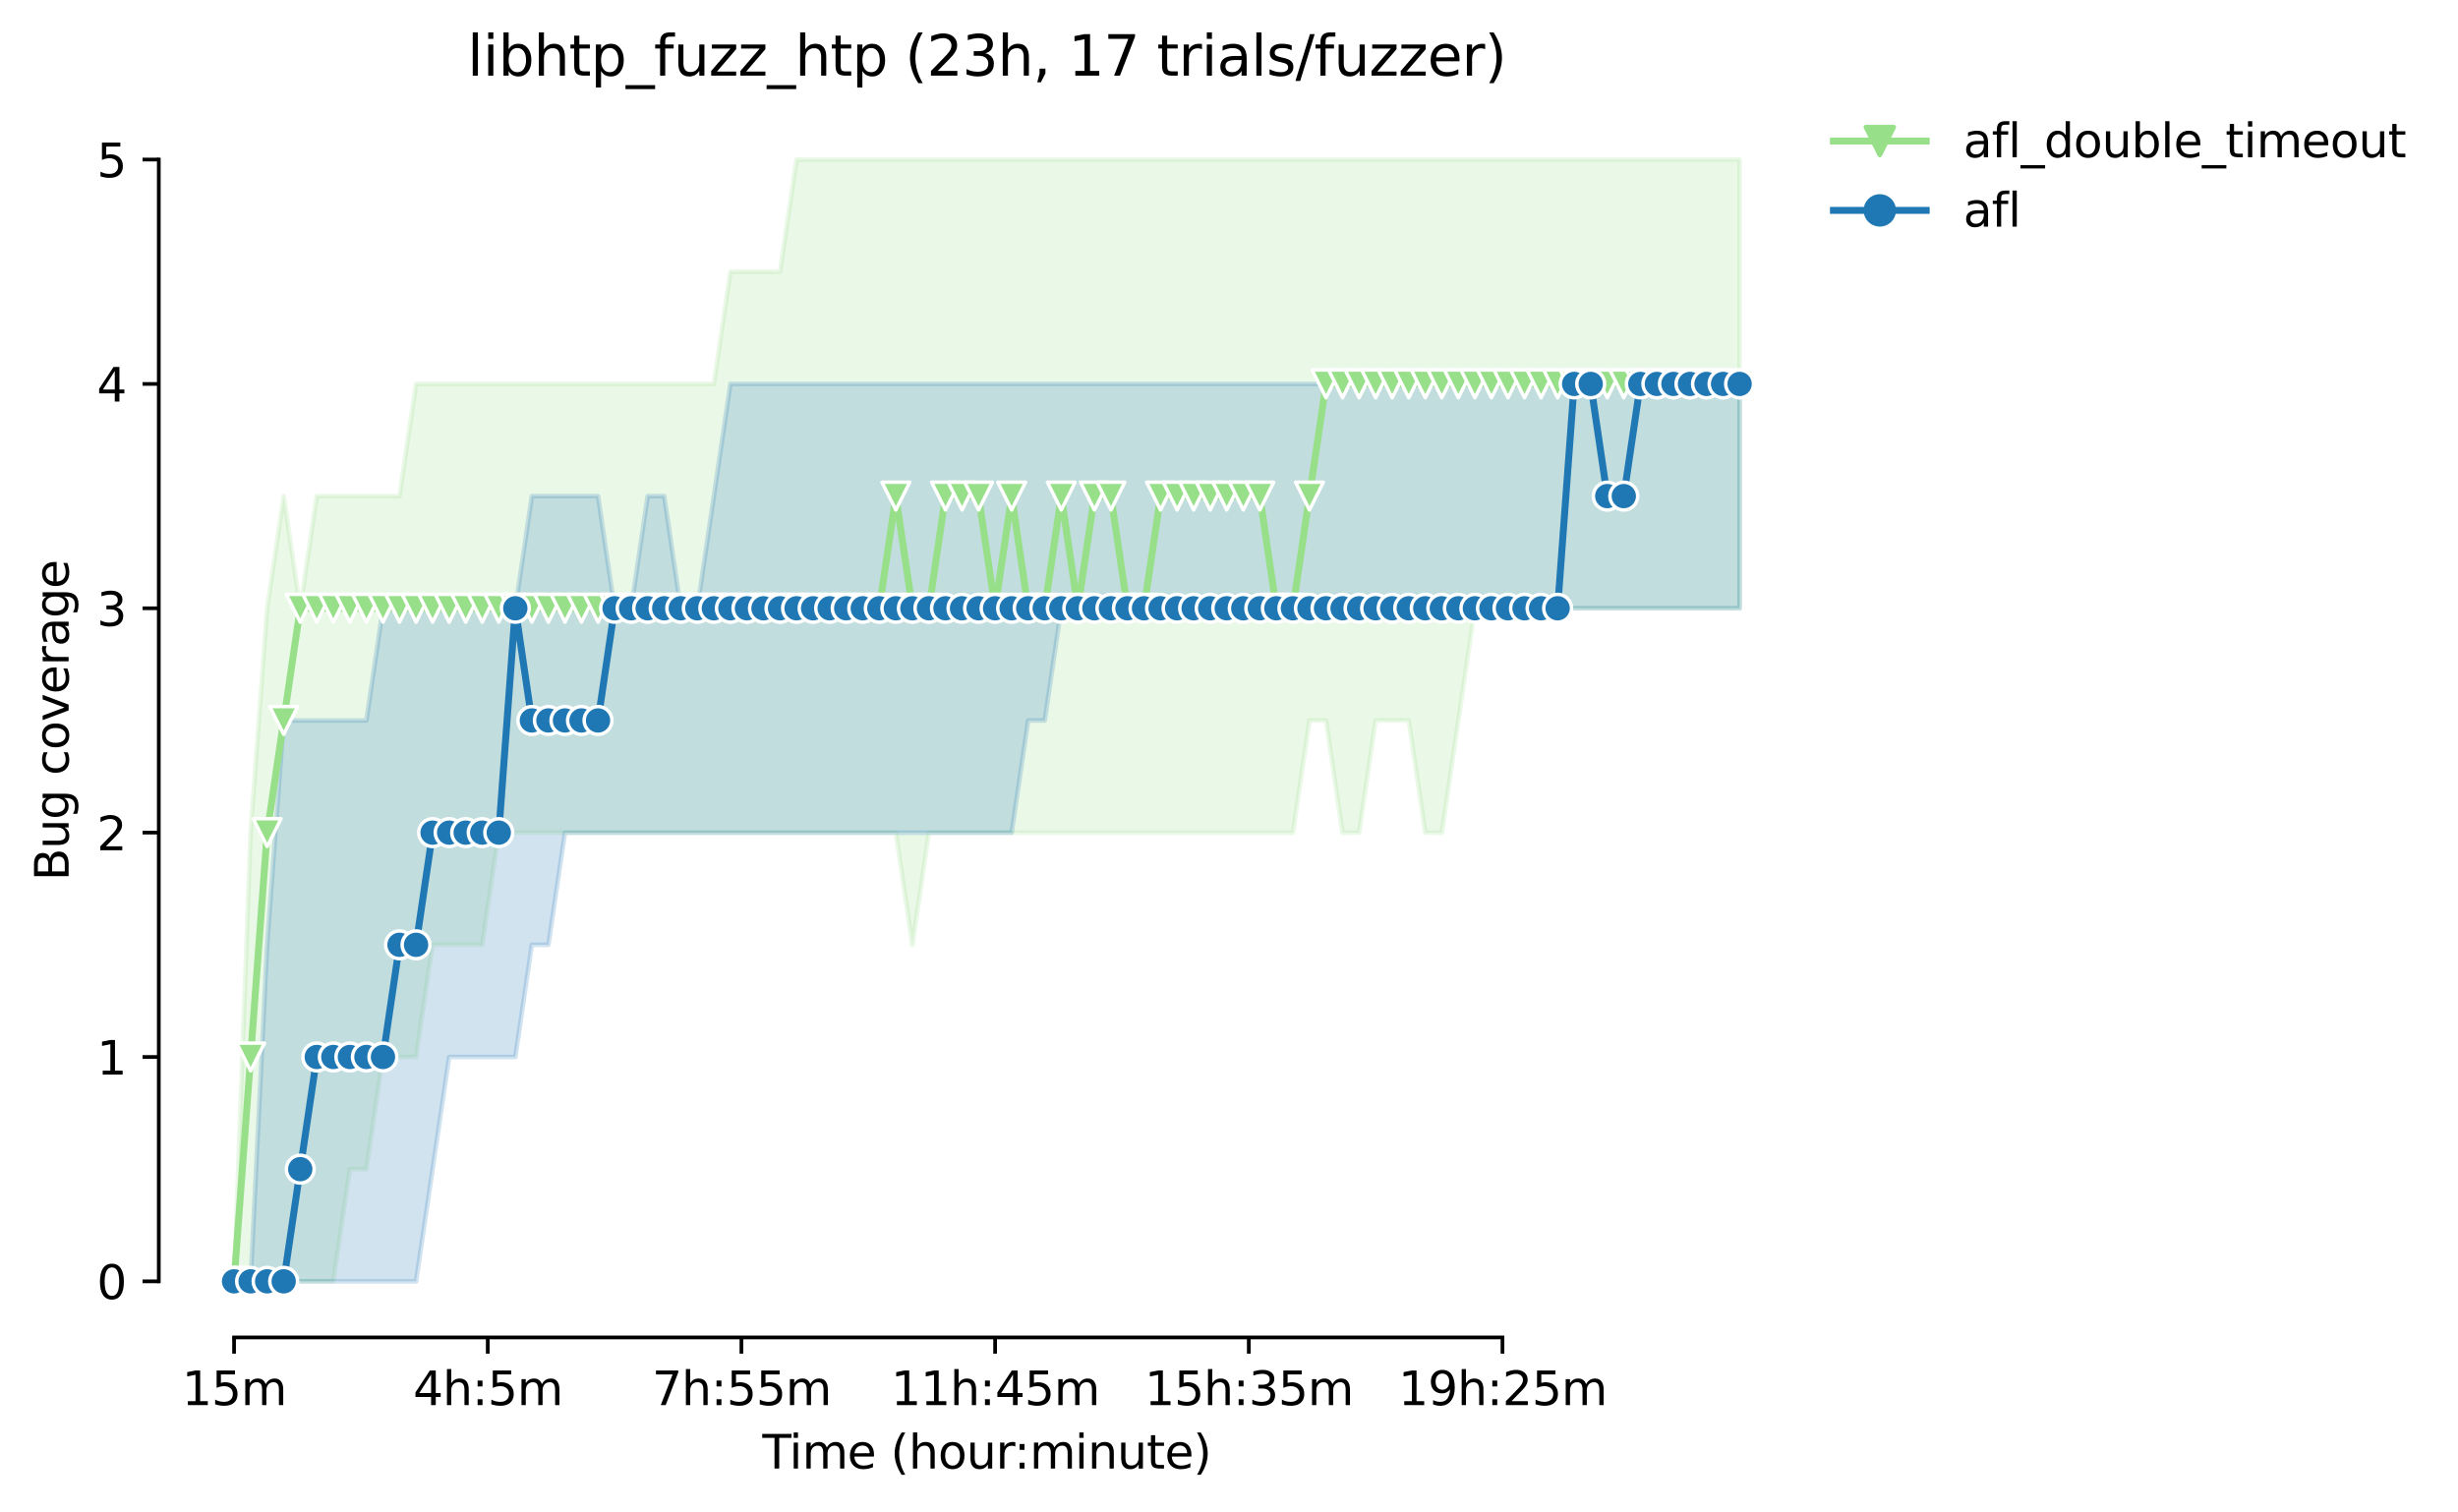 <?xml version="1.0" encoding="utf-8" standalone="no"?>
<!DOCTYPE svg PUBLIC "-//W3C//DTD SVG 1.1//EN"
  "http://www.w3.org/Graphics/SVG/1.1/DTD/svg11.dtd">
<svg height="325.986pt" version="1.1" viewBox="0 0 530.04 325.986" width="530.04pt" xmlns="http://www.w3.org/2000/svg" xmlns:xlink="http://www.w3.org/1999/xlink">
 <defs>
  <style type="text/css">*{stroke-linecap:butt;stroke-linejoin:round;}</style>
 </defs>
 <g id="figure_1">
  <g id="patch_1">
   <path d="M 0 325.986 
L 530.04 325.986 
L 530.04 0 
L 0 0 
z
" style="fill:#ffffff;"/>
  </g>
  <g id="axes_1">
   <g id="patch_2">
    <path d="M 34.241 288.43 
L 391.361 288.43 
L 391.361 22.318 
L 34.241 22.318 
z
" style="fill:#ffffff;"/>
   </g>
   <g id="PolyCollection_1">
    <defs>
     <path d="M 50.473 -49.652 
L 50.473 -49.652 
L 54.041 -49.652 
L 57.609 -49.652 
L 61.176 -49.652 
L 64.744 -49.652 
L 68.312 -49.652 
L 71.879 -49.652 
L 75.447 -73.844 
L 79.014 -73.844 
L 82.582 -98.036 
L 86.15 -98.036 
L 89.717 -98.036 
L 93.285 -122.228 
L 96.853 -122.228 
L 100.42 -122.228 
L 103.988 -122.228 
L 107.555 -146.42 
L 111.123 -146.42 
L 114.691 -146.42 
L 118.258 -146.42 
L 121.826 -146.42 
L 125.394 -146.42 
L 128.961 -146.42 
L 132.529 -146.42 
L 136.097 -146.42 
L 139.664 -146.42 
L 143.232 -146.42 
L 146.799 -146.42 
L 150.367 -146.42 
L 153.935 -146.42 
L 157.502 -146.42 
L 161.07 -146.42 
L 164.638 -146.42 
L 168.205 -146.42 
L 171.773 -146.42 
L 175.34 -146.42 
L 178.908 -146.42 
L 182.476 -146.42 
L 186.043 -146.42 
L 189.611 -146.42 
L 193.179 -146.42 
L 196.746 -122.228 
L 200.314 -146.42 
L 203.882 -146.42 
L 207.449 -146.42 
L 211.017 -146.42 
L 214.584 -146.42 
L 218.152 -146.42 
L 221.72 -146.42 
L 225.287 -146.42 
L 228.855 -146.42 
L 232.423 -146.42 
L 235.99 -146.42 
L 239.558 -146.42 
L 243.125 -146.42 
L 246.693 -146.42 
L 250.261 -146.42 
L 253.828 -146.42 
L 257.396 -146.42 
L 260.964 -146.42 
L 264.531 -146.42 
L 268.099 -146.42 
L 271.667 -146.42 
L 275.234 -146.42 
L 278.802 -146.42 
L 282.369 -170.612 
L 285.937 -170.612 
L 289.505 -146.42 
L 293.072 -146.42 
L 296.64 -170.612 
L 300.208 -170.612 
L 303.775 -170.612 
L 307.343 -146.42 
L 310.911 -146.42 
L 314.478 -170.612 
L 318.046 -194.804 
L 321.613 -194.804 
L 325.181 -194.804 
L 328.749 -194.804 
L 332.316 -194.804 
L 335.884 -194.804 
L 339.452 -194.804 
L 343.019 -194.804 
L 346.587 -194.804 
L 350.154 -194.804 
L 353.722 -194.804 
L 357.29 -194.804 
L 360.857 -194.804 
L 364.425 -194.804 
L 367.993 -194.804 
L 371.56 -194.804 
L 375.128 -194.804 
L 375.128 -291.572 
L 375.128 -291.572 
L 371.56 -291.572 
L 367.993 -291.572 
L 364.425 -291.572 
L 360.857 -291.572 
L 357.29 -291.572 
L 353.722 -291.572 
L 350.154 -291.572 
L 346.587 -291.572 
L 343.019 -291.572 
L 339.452 -291.572 
L 335.884 -291.572 
L 332.316 -291.572 
L 328.749 -291.572 
L 325.181 -291.572 
L 321.613 -291.572 
L 318.046 -291.572 
L 314.478 -291.572 
L 310.911 -291.572 
L 307.343 -291.572 
L 303.775 -291.572 
L 300.208 -291.572 
L 296.64 -291.572 
L 293.072 -291.572 
L 289.505 -291.572 
L 285.937 -291.572 
L 282.369 -291.572 
L 278.802 -291.572 
L 275.234 -291.572 
L 271.667 -291.572 
L 268.099 -291.572 
L 264.531 -291.572 
L 260.964 -291.572 
L 257.396 -291.572 
L 253.828 -291.572 
L 250.261 -291.572 
L 246.693 -291.572 
L 243.125 -291.572 
L 239.558 -291.572 
L 235.99 -291.572 
L 232.423 -291.572 
L 228.855 -291.572 
L 225.287 -291.572 
L 221.72 -291.572 
L 218.152 -291.572 
L 214.584 -291.572 
L 211.017 -291.572 
L 207.449 -291.572 
L 203.882 -291.572 
L 200.314 -291.572 
L 196.746 -291.572 
L 193.179 -291.572 
L 189.611 -291.572 
L 186.043 -291.572 
L 182.476 -291.572 
L 178.908 -291.572 
L 175.34 -291.572 
L 171.773 -291.572 
L 168.205 -267.38 
L 164.638 -267.38 
L 161.07 -267.38 
L 157.502 -267.38 
L 153.935 -243.188 
L 150.367 -243.188 
L 146.799 -243.188 
L 143.232 -243.188 
L 139.664 -243.188 
L 136.097 -243.188 
L 132.529 -243.188 
L 128.961 -243.188 
L 125.394 -243.188 
L 121.826 -243.188 
L 118.258 -243.188 
L 114.691 -243.188 
L 111.123 -243.188 
L 107.555 -243.188 
L 103.988 -243.188 
L 100.42 -243.188 
L 96.853 -243.188 
L 93.285 -243.188 
L 89.717 -243.188 
L 86.15 -218.996 
L 82.582 -218.996 
L 79.014 -218.996 
L 75.447 -218.996 
L 71.879 -218.996 
L 68.312 -218.996 
L 64.744 -194.804 
L 61.176 -218.996 
L 57.609 -194.804 
L 54.041 -146.42 
L 50.473 -49.652 
z
" id="m2315c59802" style="stroke:#98df8a;stroke-opacity:0.2;"/>
    </defs>
    <g clip-path="url(#pea2f04191d)">
     <use style="fill:#98df8a;fill-opacity:0.2;stroke:#98df8a;stroke-opacity:0.2;" x="0" xlink:href="#m2315c59802" y="325.986"/>
    </g>
   </g>
   <g id="PolyCollection_2">
    <defs>
     <path d="M 50.473 -49.652 
L 50.473 -49.652 
L 54.041 -49.652 
L 57.609 -49.652 
L 61.176 -49.652 
L 64.744 -49.652 
L 68.312 -49.652 
L 71.879 -49.652 
L 75.447 -49.652 
L 79.014 -49.652 
L 82.582 -49.652 
L 86.15 -49.652 
L 89.717 -49.652 
L 93.285 -73.844 
L 96.853 -98.036 
L 100.42 -98.036 
L 103.988 -98.036 
L 107.555 -98.036 
L 111.123 -98.036 
L 114.691 -122.228 
L 118.258 -122.228 
L 121.826 -146.42 
L 125.394 -146.42 
L 128.961 -146.42 
L 132.529 -146.42 
L 136.097 -146.42 
L 139.664 -146.42 
L 143.232 -146.42 
L 146.799 -146.42 
L 150.367 -146.42 
L 153.935 -146.42 
L 157.502 -146.42 
L 161.07 -146.42 
L 164.638 -146.42 
L 168.205 -146.42 
L 171.773 -146.42 
L 175.34 -146.42 
L 178.908 -146.42 
L 182.476 -146.42 
L 186.043 -146.42 
L 189.611 -146.42 
L 193.179 -146.42 
L 196.746 -146.42 
L 200.314 -146.42 
L 203.882 -146.42 
L 207.449 -146.42 
L 211.017 -146.42 
L 214.584 -146.42 
L 218.152 -146.42 
L 221.72 -170.612 
L 225.287 -170.612 
L 228.855 -194.804 
L 232.423 -194.804 
L 235.99 -194.804 
L 239.558 -194.804 
L 243.125 -194.804 
L 246.693 -194.804 
L 250.261 -194.804 
L 253.828 -194.804 
L 257.396 -194.804 
L 260.964 -194.804 
L 264.531 -194.804 
L 268.099 -194.804 
L 271.667 -194.804 
L 275.234 -194.804 
L 278.802 -194.804 
L 282.369 -194.804 
L 285.937 -194.804 
L 289.505 -194.804 
L 293.072 -194.804 
L 296.64 -194.804 
L 300.208 -194.804 
L 303.775 -194.804 
L 307.343 -194.804 
L 310.911 -194.804 
L 314.478 -194.804 
L 318.046 -194.804 
L 321.613 -194.804 
L 325.181 -194.804 
L 328.749 -194.804 
L 332.316 -194.804 
L 335.884 -194.804 
L 339.452 -194.804 
L 343.019 -194.804 
L 346.587 -194.804 
L 350.154 -194.804 
L 353.722 -194.804 
L 357.29 -194.804 
L 360.857 -194.804 
L 364.425 -194.804 
L 367.993 -194.804 
L 371.56 -194.804 
L 375.128 -194.804 
L 375.128 -243.188 
L 375.128 -243.188 
L 371.56 -243.188 
L 367.993 -243.188 
L 364.425 -243.188 
L 360.857 -243.188 
L 357.29 -243.188 
L 353.722 -243.188 
L 350.154 -243.188 
L 346.587 -243.188 
L 343.019 -243.188 
L 339.452 -243.188 
L 335.884 -243.188 
L 332.316 -243.188 
L 328.749 -243.188 
L 325.181 -243.188 
L 321.613 -243.188 
L 318.046 -243.188 
L 314.478 -243.188 
L 310.911 -243.188 
L 307.343 -243.188 
L 303.775 -243.188 
L 300.208 -243.188 
L 296.64 -243.188 
L 293.072 -243.188 
L 289.505 -243.188 
L 285.937 -243.188 
L 282.369 -243.188 
L 278.802 -243.188 
L 275.234 -243.188 
L 271.667 -243.188 
L 268.099 -243.188 
L 264.531 -243.188 
L 260.964 -243.188 
L 257.396 -243.188 
L 253.828 -243.188 
L 250.261 -243.188 
L 246.693 -243.188 
L 243.125 -243.188 
L 239.558 -243.188 
L 235.99 -243.188 
L 232.423 -243.188 
L 228.855 -243.188 
L 225.287 -243.188 
L 221.72 -243.188 
L 218.152 -243.188 
L 214.584 -243.188 
L 211.017 -243.188 
L 207.449 -243.188 
L 203.882 -243.188 
L 200.314 -243.188 
L 196.746 -243.188 
L 193.179 -243.188 
L 189.611 -243.188 
L 186.043 -243.188 
L 182.476 -243.188 
L 178.908 -243.188 
L 175.34 -243.188 
L 171.773 -243.188 
L 168.205 -243.188 
L 164.638 -243.188 
L 161.07 -243.188 
L 157.502 -243.188 
L 153.935 -218.996 
L 150.367 -194.804 
L 146.799 -194.804 
L 143.232 -218.996 
L 139.664 -218.996 
L 136.097 -194.804 
L 132.529 -194.804 
L 128.961 -218.996 
L 125.394 -218.996 
L 121.826 -218.996 
L 118.258 -218.996 
L 114.691 -218.996 
L 111.123 -194.804 
L 107.555 -194.804 
L 103.988 -194.804 
L 100.42 -194.804 
L 96.853 -194.804 
L 93.285 -194.804 
L 89.717 -194.804 
L 86.15 -194.804 
L 82.582 -194.804 
L 79.014 -170.612 
L 75.447 -170.612 
L 71.879 -170.612 
L 68.312 -170.612 
L 64.744 -170.612 
L 61.176 -170.612 
L 57.609 -122.228 
L 54.041 -49.652 
L 50.473 -49.652 
z
" id="m1a5e4d0eb4" style="stroke:#1f77b4;stroke-opacity:0.2;"/>
    </defs>
    <g clip-path="url(#pea2f04191d)">
     <use style="fill:#1f77b4;fill-opacity:0.2;stroke:#1f77b4;stroke-opacity:0.2;" x="0" xlink:href="#m1a5e4d0eb4" y="325.986"/>
    </g>
   </g>
   <g id="matplotlib.axis_1">
    <g id="xtick_1">
     <g id="line2d_1">
      <defs>
       <path d="M 0 0 
L 0 3.5 
" id="m5810b14cd2" style="stroke:#000000;stroke-width:0.8;"/>
      </defs>
      <g>
       <use style="stroke:#000000;stroke-width:0.8;" x="50.473" xlink:href="#m5810b14cd2" y="288.43"/>
      </g>
     </g>
     <g id="text_1">
      <!-- 15m -->
      <g transform="translate(39.241 303.029)scale(0.1 -0.1)">
       <defs>
        <path d="M 794 531 
L 1825 531 
L 1825 4091 
L 703 3866 
L 703 4441 
L 1819 4666 
L 2450 4666 
L 2450 531 
L 3481 531 
L 3481 0 
L 794 0 
L 794 531 
z
" id="DejaVuSans-31" transform="scale(0.016)"/>
        <path d="M 691 4666 
L 3169 4666 
L 3169 4134 
L 1269 4134 
L 1269 2991 
Q 1406 3038 1543 3061 
Q 1681 3084 1819 3084 
Q 2600 3084 3056 2656 
Q 3513 2228 3513 1497 
Q 3513 744 3044 326 
Q 2575 -91 1722 -91 
Q 1428 -91 1123 -41 
Q 819 9 494 109 
L 494 744 
Q 775 591 1075 516 
Q 1375 441 1709 441 
Q 2250 441 2565 725 
Q 2881 1009 2881 1497 
Q 2881 1984 2565 2268 
Q 2250 2553 1709 2553 
Q 1456 2553 1204 2497 
Q 953 2441 691 2322 
L 691 4666 
z
" id="DejaVuSans-35" transform="scale(0.016)"/>
        <path d="M 3328 2828 
Q 3544 3216 3844 3400 
Q 4144 3584 4550 3584 
Q 5097 3584 5394 3201 
Q 5691 2819 5691 2113 
L 5691 0 
L 5113 0 
L 5113 2094 
Q 5113 2597 4934 2840 
Q 4756 3084 4391 3084 
Q 3944 3084 3684 2787 
Q 3425 2491 3425 1978 
L 3425 0 
L 2847 0 
L 2847 2094 
Q 2847 2600 2669 2842 
Q 2491 3084 2119 3084 
Q 1678 3084 1418 2786 
Q 1159 2488 1159 1978 
L 1159 0 
L 581 0 
L 581 3500 
L 1159 3500 
L 1159 2956 
Q 1356 3278 1631 3431 
Q 1906 3584 2284 3584 
Q 2666 3584 2933 3390 
Q 3200 3197 3328 2828 
z
" id="DejaVuSans-6d" transform="scale(0.016)"/>
       </defs>
       <use xlink:href="#DejaVuSans-31"/>
       <use x="63.623" xlink:href="#DejaVuSans-35"/>
       <use x="127.246" xlink:href="#DejaVuSans-6d"/>
      </g>
     </g>
    </g>
    <g id="xtick_2">
     <g id="line2d_2">
      <g>
       <use style="stroke:#000000;stroke-width:0.8;" x="105.177" xlink:href="#m5810b14cd2" y="288.43"/>
      </g>
     </g>
     <g id="text_2">
      <!-- 4h:5m -->
      <g transform="translate(89.091 303.029)scale(0.1 -0.1)">
       <defs>
        <path d="M 2419 4116 
L 825 1625 
L 2419 1625 
L 2419 4116 
z
M 2253 4666 
L 3047 4666 
L 3047 1625 
L 3713 1625 
L 3713 1100 
L 3047 1100 
L 3047 0 
L 2419 0 
L 2419 1100 
L 313 1100 
L 313 1709 
L 2253 4666 
z
" id="DejaVuSans-34" transform="scale(0.016)"/>
        <path d="M 3513 2113 
L 3513 0 
L 2938 0 
L 2938 2094 
Q 2938 2591 2744 2837 
Q 2550 3084 2163 3084 
Q 1697 3084 1428 2787 
Q 1159 2491 1159 1978 
L 1159 0 
L 581 0 
L 581 4863 
L 1159 4863 
L 1159 2956 
Q 1366 3272 1645 3428 
Q 1925 3584 2291 3584 
Q 2894 3584 3203 3211 
Q 3513 2838 3513 2113 
z
" id="DejaVuSans-68" transform="scale(0.016)"/>
        <path d="M 750 794 
L 1409 794 
L 1409 0 
L 750 0 
L 750 794 
z
M 750 3309 
L 1409 3309 
L 1409 2516 
L 750 2516 
L 750 3309 
z
" id="DejaVuSans-3a" transform="scale(0.016)"/>
       </defs>
       <use xlink:href="#DejaVuSans-34"/>
       <use x="63.623" xlink:href="#DejaVuSans-68"/>
       <use x="127.002" xlink:href="#DejaVuSans-3a"/>
       <use x="160.693" xlink:href="#DejaVuSans-35"/>
       <use x="224.316" xlink:href="#DejaVuSans-6d"/>
      </g>
     </g>
    </g>
    <g id="xtick_3">
     <g id="line2d_3">
      <g>
       <use style="stroke:#000000;stroke-width:0.8;" x="159.881" xlink:href="#m5810b14cd2" y="288.43"/>
      </g>
     </g>
     <g id="text_3">
      <!-- 7h:55m -->
      <g transform="translate(140.614 303.029)scale(0.1 -0.1)">
       <defs>
        <path d="M 525 4666 
L 3525 4666 
L 3525 4397 
L 1831 0 
L 1172 0 
L 2766 4134 
L 525 4134 
L 525 4666 
z
" id="DejaVuSans-37" transform="scale(0.016)"/>
       </defs>
       <use xlink:href="#DejaVuSans-37"/>
       <use x="63.623" xlink:href="#DejaVuSans-68"/>
       <use x="127.002" xlink:href="#DejaVuSans-3a"/>
       <use x="160.693" xlink:href="#DejaVuSans-35"/>
       <use x="224.316" xlink:href="#DejaVuSans-35"/>
       <use x="287.939" xlink:href="#DejaVuSans-6d"/>
      </g>
     </g>
    </g>
    <g id="xtick_4">
     <g id="line2d_4">
      <g>
       <use style="stroke:#000000;stroke-width:0.8;" x="214.584" xlink:href="#m5810b14cd2" y="288.43"/>
      </g>
     </g>
     <g id="text_4">
      <!-- 11h:45m -->
      <g transform="translate(192.136 303.029)scale(0.1 -0.1)">
       <use xlink:href="#DejaVuSans-31"/>
       <use x="63.623" xlink:href="#DejaVuSans-31"/>
       <use x="127.246" xlink:href="#DejaVuSans-68"/>
       <use x="190.625" xlink:href="#DejaVuSans-3a"/>
       <use x="224.316" xlink:href="#DejaVuSans-34"/>
       <use x="287.939" xlink:href="#DejaVuSans-35"/>
       <use x="351.562" xlink:href="#DejaVuSans-6d"/>
      </g>
     </g>
    </g>
    <g id="xtick_5">
     <g id="line2d_5">
      <g>
       <use style="stroke:#000000;stroke-width:0.8;" x="269.288" xlink:href="#m5810b14cd2" y="288.43"/>
      </g>
     </g>
     <g id="text_5">
      <!-- 15h:35m -->
      <g transform="translate(246.84 303.029)scale(0.1 -0.1)">
       <defs>
        <path d="M 2597 2516 
Q 3050 2419 3304 2112 
Q 3559 1806 3559 1356 
Q 3559 666 3084 287 
Q 2609 -91 1734 -91 
Q 1441 -91 1130 -33 
Q 819 25 488 141 
L 488 750 
Q 750 597 1062 519 
Q 1375 441 1716 441 
Q 2309 441 2620 675 
Q 2931 909 2931 1356 
Q 2931 1769 2642 2001 
Q 2353 2234 1838 2234 
L 1294 2234 
L 1294 2753 
L 1863 2753 
Q 2328 2753 2575 2939 
Q 2822 3125 2822 3475 
Q 2822 3834 2567 4026 
Q 2313 4219 1838 4219 
Q 1578 4219 1281 4162 
Q 984 4106 628 3988 
L 628 4550 
Q 988 4650 1302 4700 
Q 1616 4750 1894 4750 
Q 2613 4750 3031 4423 
Q 3450 4097 3450 3541 
Q 3450 3153 3228 2886 
Q 3006 2619 2597 2516 
z
" id="DejaVuSans-33" transform="scale(0.016)"/>
       </defs>
       <use xlink:href="#DejaVuSans-31"/>
       <use x="63.623" xlink:href="#DejaVuSans-35"/>
       <use x="127.246" xlink:href="#DejaVuSans-68"/>
       <use x="190.625" xlink:href="#DejaVuSans-3a"/>
       <use x="224.316" xlink:href="#DejaVuSans-33"/>
       <use x="287.939" xlink:href="#DejaVuSans-35"/>
       <use x="351.562" xlink:href="#DejaVuSans-6d"/>
      </g>
     </g>
    </g>
    <g id="xtick_6">
     <g id="line2d_6">
      <g>
       <use style="stroke:#000000;stroke-width:0.8;" x="323.992" xlink:href="#m5810b14cd2" y="288.43"/>
      </g>
     </g>
     <g id="text_6">
      <!-- 19h:25m -->
      <g transform="translate(301.543 303.029)scale(0.1 -0.1)">
       <defs>
        <path d="M 703 97 
L 703 672 
Q 941 559 1184 500 
Q 1428 441 1663 441 
Q 2288 441 2617 861 
Q 2947 1281 2994 2138 
Q 2813 1869 2534 1725 
Q 2256 1581 1919 1581 
Q 1219 1581 811 2004 
Q 403 2428 403 3163 
Q 403 3881 828 4315 
Q 1253 4750 1959 4750 
Q 2769 4750 3195 4129 
Q 3622 3509 3622 2328 
Q 3622 1225 3098 567 
Q 2575 -91 1691 -91 
Q 1453 -91 1209 -44 
Q 966 3 703 97 
z
M 1959 2075 
Q 2384 2075 2632 2365 
Q 2881 2656 2881 3163 
Q 2881 3666 2632 3958 
Q 2384 4250 1959 4250 
Q 1534 4250 1286 3958 
Q 1038 3666 1038 3163 
Q 1038 2656 1286 2365 
Q 1534 2075 1959 2075 
z
" id="DejaVuSans-39" transform="scale(0.016)"/>
        <path d="M 1228 531 
L 3431 531 
L 3431 0 
L 469 0 
L 469 531 
Q 828 903 1448 1529 
Q 2069 2156 2228 2338 
Q 2531 2678 2651 2914 
Q 2772 3150 2772 3378 
Q 2772 3750 2511 3984 
Q 2250 4219 1831 4219 
Q 1534 4219 1204 4116 
Q 875 4013 500 3803 
L 500 4441 
Q 881 4594 1212 4672 
Q 1544 4750 1819 4750 
Q 2544 4750 2975 4387 
Q 3406 4025 3406 3419 
Q 3406 3131 3298 2873 
Q 3191 2616 2906 2266 
Q 2828 2175 2409 1742 
Q 1991 1309 1228 531 
z
" id="DejaVuSans-32" transform="scale(0.016)"/>
       </defs>
       <use xlink:href="#DejaVuSans-31"/>
       <use x="63.623" xlink:href="#DejaVuSans-39"/>
       <use x="127.246" xlink:href="#DejaVuSans-68"/>
       <use x="190.625" xlink:href="#DejaVuSans-3a"/>
       <use x="224.316" xlink:href="#DejaVuSans-32"/>
       <use x="287.939" xlink:href="#DejaVuSans-35"/>
       <use x="351.562" xlink:href="#DejaVuSans-6d"/>
      </g>
     </g>
    </g>
    <g id="text_7">
     <!-- Time (hour:minute) -->
     <g transform="translate(164.394 316.707)scale(0.1 -0.1)">
      <defs>
       <path d="M -19 4666 
L 3928 4666 
L 3928 4134 
L 2272 4134 
L 2272 0 
L 1638 0 
L 1638 4134 
L -19 4134 
L -19 4666 
z
" id="DejaVuSans-54" transform="scale(0.016)"/>
       <path d="M 603 3500 
L 1178 3500 
L 1178 0 
L 603 0 
L 603 3500 
z
M 603 4863 
L 1178 4863 
L 1178 4134 
L 603 4134 
L 603 4863 
z
" id="DejaVuSans-69" transform="scale(0.016)"/>
       <path d="M 3597 1894 
L 3597 1613 
L 953 1613 
Q 991 1019 1311 708 
Q 1631 397 2203 397 
Q 2534 397 2845 478 
Q 3156 559 3463 722 
L 3463 178 
Q 3153 47 2828 -22 
Q 2503 -91 2169 -91 
Q 1331 -91 842 396 
Q 353 884 353 1716 
Q 353 2575 817 3079 
Q 1281 3584 2069 3584 
Q 2775 3584 3186 3129 
Q 3597 2675 3597 1894 
z
M 3022 2063 
Q 3016 2534 2758 2815 
Q 2500 3097 2075 3097 
Q 1594 3097 1305 2825 
Q 1016 2553 972 2059 
L 3022 2063 
z
" id="DejaVuSans-65" transform="scale(0.016)"/>
       <path id="DejaVuSans-20" transform="scale(0.016)"/>
       <path d="M 1984 4856 
Q 1566 4138 1362 3434 
Q 1159 2731 1159 2009 
Q 1159 1288 1364 580 
Q 1569 -128 1984 -844 
L 1484 -844 
Q 1016 -109 783 600 
Q 550 1309 550 2009 
Q 550 2706 781 3412 
Q 1013 4119 1484 4856 
L 1984 4856 
z
" id="DejaVuSans-28" transform="scale(0.016)"/>
       <path d="M 1959 3097 
Q 1497 3097 1228 2736 
Q 959 2375 959 1747 
Q 959 1119 1226 758 
Q 1494 397 1959 397 
Q 2419 397 2687 759 
Q 2956 1122 2956 1747 
Q 2956 2369 2687 2733 
Q 2419 3097 1959 3097 
z
M 1959 3584 
Q 2709 3584 3137 3096 
Q 3566 2609 3566 1747 
Q 3566 888 3137 398 
Q 2709 -91 1959 -91 
Q 1206 -91 779 398 
Q 353 888 353 1747 
Q 353 2609 779 3096 
Q 1206 3584 1959 3584 
z
" id="DejaVuSans-6f" transform="scale(0.016)"/>
       <path d="M 544 1381 
L 544 3500 
L 1119 3500 
L 1119 1403 
Q 1119 906 1312 657 
Q 1506 409 1894 409 
Q 2359 409 2629 706 
Q 2900 1003 2900 1516 
L 2900 3500 
L 3475 3500 
L 3475 0 
L 2900 0 
L 2900 538 
Q 2691 219 2414 64 
Q 2138 -91 1772 -91 
Q 1169 -91 856 284 
Q 544 659 544 1381 
z
M 1991 3584 
L 1991 3584 
z
" id="DejaVuSans-75" transform="scale(0.016)"/>
       <path d="M 2631 2963 
Q 2534 3019 2420 3045 
Q 2306 3072 2169 3072 
Q 1681 3072 1420 2755 
Q 1159 2438 1159 1844 
L 1159 0 
L 581 0 
L 581 3500 
L 1159 3500 
L 1159 2956 
Q 1341 3275 1631 3429 
Q 1922 3584 2338 3584 
Q 2397 3584 2469 3576 
Q 2541 3569 2628 3553 
L 2631 2963 
z
" id="DejaVuSans-72" transform="scale(0.016)"/>
       <path d="M 3513 2113 
L 3513 0 
L 2938 0 
L 2938 2094 
Q 2938 2591 2744 2837 
Q 2550 3084 2163 3084 
Q 1697 3084 1428 2787 
Q 1159 2491 1159 1978 
L 1159 0 
L 581 0 
L 581 3500 
L 1159 3500 
L 1159 2956 
Q 1366 3272 1645 3428 
Q 1925 3584 2291 3584 
Q 2894 3584 3203 3211 
Q 3513 2838 3513 2113 
z
" id="DejaVuSans-6e" transform="scale(0.016)"/>
       <path d="M 1172 4494 
L 1172 3500 
L 2356 3500 
L 2356 3053 
L 1172 3053 
L 1172 1153 
Q 1172 725 1289 603 
Q 1406 481 1766 481 
L 2356 481 
L 2356 0 
L 1766 0 
Q 1100 0 847 248 
Q 594 497 594 1153 
L 594 3053 
L 172 3053 
L 172 3500 
L 594 3500 
L 594 4494 
L 1172 4494 
z
" id="DejaVuSans-74" transform="scale(0.016)"/>
       <path d="M 513 4856 
L 1013 4856 
Q 1481 4119 1714 3412 
Q 1947 2706 1947 2009 
Q 1947 1309 1714 600 
Q 1481 -109 1013 -844 
L 513 -844 
Q 928 -128 1133 580 
Q 1338 1288 1338 2009 
Q 1338 2731 1133 3434 
Q 928 4138 513 4856 
z
" id="DejaVuSans-29" transform="scale(0.016)"/>
      </defs>
      <use xlink:href="#DejaVuSans-54"/>
      <use x="57.959" xlink:href="#DejaVuSans-69"/>
      <use x="85.742" xlink:href="#DejaVuSans-6d"/>
      <use x="183.154" xlink:href="#DejaVuSans-65"/>
      <use x="244.678" xlink:href="#DejaVuSans-20"/>
      <use x="276.465" xlink:href="#DejaVuSans-28"/>
      <use x="315.479" xlink:href="#DejaVuSans-68"/>
      <use x="378.857" xlink:href="#DejaVuSans-6f"/>
      <use x="440.039" xlink:href="#DejaVuSans-75"/>
      <use x="503.418" xlink:href="#DejaVuSans-72"/>
      <use x="542.781" xlink:href="#DejaVuSans-3a"/>
      <use x="576.473" xlink:href="#DejaVuSans-6d"/>
      <use x="673.885" xlink:href="#DejaVuSans-69"/>
      <use x="701.668" xlink:href="#DejaVuSans-6e"/>
      <use x="765.047" xlink:href="#DejaVuSans-75"/>
      <use x="828.426" xlink:href="#DejaVuSans-74"/>
      <use x="867.635" xlink:href="#DejaVuSans-65"/>
      <use x="929.158" xlink:href="#DejaVuSans-29"/>
     </g>
    </g>
   </g>
   <g id="matplotlib.axis_2">
    <g id="ytick_1">
     <g id="line2d_7">
      <defs>
       <path d="M 0 0 
L -3.5 0 
" id="m9694fd26c8" style="stroke:#000000;stroke-width:0.8;"/>
      </defs>
      <g>
       <use style="stroke:#000000;stroke-width:0.8;" x="34.241" xlink:href="#m9694fd26c8" y="276.334"/>
      </g>
     </g>
     <g id="text_8">
      <!-- 0 -->
      <g transform="translate(20.878 280.133)scale(0.1 -0.1)">
       <defs>
        <path d="M 2034 4250 
Q 1547 4250 1301 3770 
Q 1056 3291 1056 2328 
Q 1056 1369 1301 889 
Q 1547 409 2034 409 
Q 2525 409 2770 889 
Q 3016 1369 3016 2328 
Q 3016 3291 2770 3770 
Q 2525 4250 2034 4250 
z
M 2034 4750 
Q 2819 4750 3233 4129 
Q 3647 3509 3647 2328 
Q 3647 1150 3233 529 
Q 2819 -91 2034 -91 
Q 1250 -91 836 529 
Q 422 1150 422 2328 
Q 422 3509 836 4129 
Q 1250 4750 2034 4750 
z
" id="DejaVuSans-30" transform="scale(0.016)"/>
       </defs>
       <use xlink:href="#DejaVuSans-30"/>
      </g>
     </g>
    </g>
    <g id="ytick_2">
     <g id="line2d_8">
      <g>
       <use style="stroke:#000000;stroke-width:0.8;" x="34.241" xlink:href="#m9694fd26c8" y="227.95"/>
      </g>
     </g>
     <g id="text_9">
      <!-- 1 -->
      <g transform="translate(20.878 231.749)scale(0.1 -0.1)">
       <use xlink:href="#DejaVuSans-31"/>
      </g>
     </g>
    </g>
    <g id="ytick_3">
     <g id="line2d_9">
      <g>
       <use style="stroke:#000000;stroke-width:0.8;" x="34.241" xlink:href="#m9694fd26c8" y="179.566"/>
      </g>
     </g>
     <g id="text_10">
      <!-- 2 -->
      <g transform="translate(20.878 183.365)scale(0.1 -0.1)">
       <use xlink:href="#DejaVuSans-32"/>
      </g>
     </g>
    </g>
    <g id="ytick_4">
     <g id="line2d_10">
      <g>
       <use style="stroke:#000000;stroke-width:0.8;" x="34.241" xlink:href="#m9694fd26c8" y="131.182"/>
      </g>
     </g>
     <g id="text_11">
      <!-- 3 -->
      <g transform="translate(20.878 134.981)scale(0.1 -0.1)">
       <use xlink:href="#DejaVuSans-33"/>
      </g>
     </g>
    </g>
    <g id="ytick_5">
     <g id="line2d_11">
      <g>
       <use style="stroke:#000000;stroke-width:0.8;" x="34.241" xlink:href="#m9694fd26c8" y="82.798"/>
      </g>
     </g>
     <g id="text_12">
      <!-- 4 -->
      <g transform="translate(20.878 86.597)scale(0.1 -0.1)">
       <use xlink:href="#DejaVuSans-34"/>
      </g>
     </g>
    </g>
    <g id="ytick_6">
     <g id="line2d_12">
      <g>
       <use style="stroke:#000000;stroke-width:0.8;" x="34.241" xlink:href="#m9694fd26c8" y="34.414"/>
      </g>
     </g>
     <g id="text_13">
      <!-- 5 -->
      <g transform="translate(20.878 38.213)scale(0.1 -0.1)">
       <use xlink:href="#DejaVuSans-35"/>
      </g>
     </g>
    </g>
    <g id="text_14">
     <!-- Bug coverage -->
     <g transform="translate(14.798 189.951)rotate(-90)scale(0.1 -0.1)">
      <defs>
       <path d="M 1259 2228 
L 1259 519 
L 2272 519 
Q 2781 519 3026 730 
Q 3272 941 3272 1375 
Q 3272 1813 3026 2020 
Q 2781 2228 2272 2228 
L 1259 2228 
z
M 1259 4147 
L 1259 2741 
L 2194 2741 
Q 2656 2741 2882 2914 
Q 3109 3088 3109 3444 
Q 3109 3797 2882 3972 
Q 2656 4147 2194 4147 
L 1259 4147 
z
M 628 4666 
L 2241 4666 
Q 2963 4666 3353 4366 
Q 3744 4066 3744 3513 
Q 3744 3084 3544 2831 
Q 3344 2578 2956 2516 
Q 3422 2416 3680 2098 
Q 3938 1781 3938 1306 
Q 3938 681 3513 340 
Q 3088 0 2303 0 
L 628 0 
L 628 4666 
z
" id="DejaVuSans-42" transform="scale(0.016)"/>
       <path d="M 2906 1791 
Q 2906 2416 2648 2759 
Q 2391 3103 1925 3103 
Q 1463 3103 1205 2759 
Q 947 2416 947 1791 
Q 947 1169 1205 825 
Q 1463 481 1925 481 
Q 2391 481 2648 825 
Q 2906 1169 2906 1791 
z
M 3481 434 
Q 3481 -459 3084 -895 
Q 2688 -1331 1869 -1331 
Q 1566 -1331 1297 -1286 
Q 1028 -1241 775 -1147 
L 775 -588 
Q 1028 -725 1275 -790 
Q 1522 -856 1778 -856 
Q 2344 -856 2625 -561 
Q 2906 -266 2906 331 
L 2906 616 
Q 2728 306 2450 153 
Q 2172 0 1784 0 
Q 1141 0 747 490 
Q 353 981 353 1791 
Q 353 2603 747 3093 
Q 1141 3584 1784 3584 
Q 2172 3584 2450 3431 
Q 2728 3278 2906 2969 
L 2906 3500 
L 3481 3500 
L 3481 434 
z
" id="DejaVuSans-67" transform="scale(0.016)"/>
       <path d="M 3122 3366 
L 3122 2828 
Q 2878 2963 2633 3030 
Q 2388 3097 2138 3097 
Q 1578 3097 1268 2742 
Q 959 2388 959 1747 
Q 959 1106 1268 751 
Q 1578 397 2138 397 
Q 2388 397 2633 464 
Q 2878 531 3122 666 
L 3122 134 
Q 2881 22 2623 -34 
Q 2366 -91 2075 -91 
Q 1284 -91 818 406 
Q 353 903 353 1747 
Q 353 2603 823 3093 
Q 1294 3584 2113 3584 
Q 2378 3584 2631 3529 
Q 2884 3475 3122 3366 
z
" id="DejaVuSans-63" transform="scale(0.016)"/>
       <path d="M 191 3500 
L 800 3500 
L 1894 563 
L 2988 3500 
L 3597 3500 
L 2284 0 
L 1503 0 
L 191 3500 
z
" id="DejaVuSans-76" transform="scale(0.016)"/>
       <path d="M 2194 1759 
Q 1497 1759 1228 1600 
Q 959 1441 959 1056 
Q 959 750 1161 570 
Q 1363 391 1709 391 
Q 2188 391 2477 730 
Q 2766 1069 2766 1631 
L 2766 1759 
L 2194 1759 
z
M 3341 1997 
L 3341 0 
L 2766 0 
L 2766 531 
Q 2569 213 2275 61 
Q 1981 -91 1556 -91 
Q 1019 -91 701 211 
Q 384 513 384 1019 
Q 384 1609 779 1909 
Q 1175 2209 1959 2209 
L 2766 2209 
L 2766 2266 
Q 2766 2663 2505 2880 
Q 2244 3097 1772 3097 
Q 1472 3097 1187 3025 
Q 903 2953 641 2809 
L 641 3341 
Q 956 3463 1253 3523 
Q 1550 3584 1831 3584 
Q 2591 3584 2966 3190 
Q 3341 2797 3341 1997 
z
" id="DejaVuSans-61" transform="scale(0.016)"/>
      </defs>
      <use xlink:href="#DejaVuSans-42"/>
      <use x="68.604" xlink:href="#DejaVuSans-75"/>
      <use x="131.982" xlink:href="#DejaVuSans-67"/>
      <use x="195.459" xlink:href="#DejaVuSans-20"/>
      <use x="227.246" xlink:href="#DejaVuSans-63"/>
      <use x="282.227" xlink:href="#DejaVuSans-6f"/>
      <use x="343.408" xlink:href="#DejaVuSans-76"/>
      <use x="402.588" xlink:href="#DejaVuSans-65"/>
      <use x="464.111" xlink:href="#DejaVuSans-72"/>
      <use x="505.225" xlink:href="#DejaVuSans-61"/>
      <use x="566.504" xlink:href="#DejaVuSans-67"/>
      <use x="629.98" xlink:href="#DejaVuSans-65"/>
     </g>
    </g>
   </g>
   <g id="line2d_13">
    <path clip-path="url(#pea2f04191d)" d="M 50.473 276.334 
L 54.041 227.95 
L 57.609 179.566 
L 61.176 155.374 
L 64.744 131.182 
L 68.312 131.182 
L 71.879 131.182 
L 75.447 131.182 
L 79.014 131.182 
L 82.582 131.182 
L 86.15 131.182 
L 89.717 131.182 
L 93.285 131.182 
L 96.853 131.182 
L 100.42 131.182 
L 103.988 131.182 
L 107.555 131.182 
L 111.123 131.182 
L 114.691 131.182 
L 118.258 131.182 
L 121.826 131.182 
L 125.394 131.182 
L 128.961 131.182 
L 132.529 131.182 
L 136.097 131.182 
L 139.664 131.182 
L 143.232 131.182 
L 146.799 131.182 
L 150.367 131.182 
L 153.935 131.182 
L 157.502 131.182 
L 161.07 131.182 
L 164.638 131.182 
L 168.205 131.182 
L 171.773 131.182 
L 175.34 131.182 
L 178.908 131.182 
L 182.476 131.182 
L 186.043 131.182 
L 189.611 131.182 
L 193.179 106.99 
L 196.746 131.182 
L 200.314 131.182 
L 203.882 106.99 
L 207.449 106.99 
L 211.017 106.99 
L 214.584 131.182 
L 218.152 106.99 
L 221.72 131.182 
L 225.287 131.182 
L 228.855 106.99 
L 232.423 131.182 
L 235.99 106.99 
L 239.558 106.99 
L 243.125 131.182 
L 246.693 131.182 
L 250.261 106.99 
L 253.828 106.99 
L 257.396 106.99 
L 260.964 106.99 
L 264.531 106.99 
L 268.099 106.99 
L 271.667 106.99 
L 275.234 131.182 
L 278.802 131.182 
L 282.369 106.99 
L 285.937 82.798 
L 289.505 82.798 
L 293.072 82.798 
L 296.64 82.798 
L 300.208 82.798 
L 303.775 82.798 
L 307.343 82.798 
L 310.911 82.798 
L 314.478 82.798 
L 318.046 82.798 
L 321.613 82.798 
L 325.181 82.798 
L 328.749 82.798 
L 332.316 82.798 
L 335.884 82.798 
L 339.452 82.798 
L 343.019 82.798 
L 346.587 82.798 
L 350.154 82.798 
L 353.722 82.798 
L 357.29 82.798 
L 360.857 82.798 
L 364.425 82.798 
L 367.993 82.798 
L 371.56 82.798 
L 375.128 82.798 
" style="fill:none;stroke:#98df8a;stroke-linecap:square;stroke-width:1.5;"/>
    <defs>
     <path d="M -0 3 
L 3 -3 
L -3 -3 
z
" id="m3fdaca3e90" style="stroke:#ffffff;stroke-linejoin:miter;stroke-width:0.75;"/>
    </defs>
    <g clip-path="url(#pea2f04191d)">
     <use style="fill:#98df8a;stroke:#ffffff;stroke-linejoin:miter;stroke-width:0.75;" x="50.473" xlink:href="#m3fdaca3e90" y="276.334"/>
     <use style="fill:#98df8a;stroke:#ffffff;stroke-linejoin:miter;stroke-width:0.75;" x="54.041" xlink:href="#m3fdaca3e90" y="227.95"/>
     <use style="fill:#98df8a;stroke:#ffffff;stroke-linejoin:miter;stroke-width:0.75;" x="57.609" xlink:href="#m3fdaca3e90" y="179.566"/>
     <use style="fill:#98df8a;stroke:#ffffff;stroke-linejoin:miter;stroke-width:0.75;" x="61.176" xlink:href="#m3fdaca3e90" y="155.374"/>
     <use style="fill:#98df8a;stroke:#ffffff;stroke-linejoin:miter;stroke-width:0.75;" x="64.744" xlink:href="#m3fdaca3e90" y="131.182"/>
     <use style="fill:#98df8a;stroke:#ffffff;stroke-linejoin:miter;stroke-width:0.75;" x="68.312" xlink:href="#m3fdaca3e90" y="131.182"/>
     <use style="fill:#98df8a;stroke:#ffffff;stroke-linejoin:miter;stroke-width:0.75;" x="71.879" xlink:href="#m3fdaca3e90" y="131.182"/>
     <use style="fill:#98df8a;stroke:#ffffff;stroke-linejoin:miter;stroke-width:0.75;" x="75.447" xlink:href="#m3fdaca3e90" y="131.182"/>
     <use style="fill:#98df8a;stroke:#ffffff;stroke-linejoin:miter;stroke-width:0.75;" x="79.014" xlink:href="#m3fdaca3e90" y="131.182"/>
     <use style="fill:#98df8a;stroke:#ffffff;stroke-linejoin:miter;stroke-width:0.75;" x="82.582" xlink:href="#m3fdaca3e90" y="131.182"/>
     <use style="fill:#98df8a;stroke:#ffffff;stroke-linejoin:miter;stroke-width:0.75;" x="86.15" xlink:href="#m3fdaca3e90" y="131.182"/>
     <use style="fill:#98df8a;stroke:#ffffff;stroke-linejoin:miter;stroke-width:0.75;" x="89.717" xlink:href="#m3fdaca3e90" y="131.182"/>
     <use style="fill:#98df8a;stroke:#ffffff;stroke-linejoin:miter;stroke-width:0.75;" x="93.285" xlink:href="#m3fdaca3e90" y="131.182"/>
     <use style="fill:#98df8a;stroke:#ffffff;stroke-linejoin:miter;stroke-width:0.75;" x="96.853" xlink:href="#m3fdaca3e90" y="131.182"/>
     <use style="fill:#98df8a;stroke:#ffffff;stroke-linejoin:miter;stroke-width:0.75;" x="100.42" xlink:href="#m3fdaca3e90" y="131.182"/>
     <use style="fill:#98df8a;stroke:#ffffff;stroke-linejoin:miter;stroke-width:0.75;" x="103.988" xlink:href="#m3fdaca3e90" y="131.182"/>
     <use style="fill:#98df8a;stroke:#ffffff;stroke-linejoin:miter;stroke-width:0.75;" x="107.555" xlink:href="#m3fdaca3e90" y="131.182"/>
     <use style="fill:#98df8a;stroke:#ffffff;stroke-linejoin:miter;stroke-width:0.75;" x="111.123" xlink:href="#m3fdaca3e90" y="131.182"/>
     <use style="fill:#98df8a;stroke:#ffffff;stroke-linejoin:miter;stroke-width:0.75;" x="114.691" xlink:href="#m3fdaca3e90" y="131.182"/>
     <use style="fill:#98df8a;stroke:#ffffff;stroke-linejoin:miter;stroke-width:0.75;" x="118.258" xlink:href="#m3fdaca3e90" y="131.182"/>
     <use style="fill:#98df8a;stroke:#ffffff;stroke-linejoin:miter;stroke-width:0.75;" x="121.826" xlink:href="#m3fdaca3e90" y="131.182"/>
     <use style="fill:#98df8a;stroke:#ffffff;stroke-linejoin:miter;stroke-width:0.75;" x="125.394" xlink:href="#m3fdaca3e90" y="131.182"/>
     <use style="fill:#98df8a;stroke:#ffffff;stroke-linejoin:miter;stroke-width:0.75;" x="128.961" xlink:href="#m3fdaca3e90" y="131.182"/>
     <use style="fill:#98df8a;stroke:#ffffff;stroke-linejoin:miter;stroke-width:0.75;" x="132.529" xlink:href="#m3fdaca3e90" y="131.182"/>
     <use style="fill:#98df8a;stroke:#ffffff;stroke-linejoin:miter;stroke-width:0.75;" x="136.097" xlink:href="#m3fdaca3e90" y="131.182"/>
     <use style="fill:#98df8a;stroke:#ffffff;stroke-linejoin:miter;stroke-width:0.75;" x="139.664" xlink:href="#m3fdaca3e90" y="131.182"/>
     <use style="fill:#98df8a;stroke:#ffffff;stroke-linejoin:miter;stroke-width:0.75;" x="143.232" xlink:href="#m3fdaca3e90" y="131.182"/>
     <use style="fill:#98df8a;stroke:#ffffff;stroke-linejoin:miter;stroke-width:0.75;" x="146.799" xlink:href="#m3fdaca3e90" y="131.182"/>
     <use style="fill:#98df8a;stroke:#ffffff;stroke-linejoin:miter;stroke-width:0.75;" x="150.367" xlink:href="#m3fdaca3e90" y="131.182"/>
     <use style="fill:#98df8a;stroke:#ffffff;stroke-linejoin:miter;stroke-width:0.75;" x="153.935" xlink:href="#m3fdaca3e90" y="131.182"/>
     <use style="fill:#98df8a;stroke:#ffffff;stroke-linejoin:miter;stroke-width:0.75;" x="157.502" xlink:href="#m3fdaca3e90" y="131.182"/>
     <use style="fill:#98df8a;stroke:#ffffff;stroke-linejoin:miter;stroke-width:0.75;" x="161.07" xlink:href="#m3fdaca3e90" y="131.182"/>
     <use style="fill:#98df8a;stroke:#ffffff;stroke-linejoin:miter;stroke-width:0.75;" x="164.638" xlink:href="#m3fdaca3e90" y="131.182"/>
     <use style="fill:#98df8a;stroke:#ffffff;stroke-linejoin:miter;stroke-width:0.75;" x="168.205" xlink:href="#m3fdaca3e90" y="131.182"/>
     <use style="fill:#98df8a;stroke:#ffffff;stroke-linejoin:miter;stroke-width:0.75;" x="171.773" xlink:href="#m3fdaca3e90" y="131.182"/>
     <use style="fill:#98df8a;stroke:#ffffff;stroke-linejoin:miter;stroke-width:0.75;" x="175.34" xlink:href="#m3fdaca3e90" y="131.182"/>
     <use style="fill:#98df8a;stroke:#ffffff;stroke-linejoin:miter;stroke-width:0.75;" x="178.908" xlink:href="#m3fdaca3e90" y="131.182"/>
     <use style="fill:#98df8a;stroke:#ffffff;stroke-linejoin:miter;stroke-width:0.75;" x="182.476" xlink:href="#m3fdaca3e90" y="131.182"/>
     <use style="fill:#98df8a;stroke:#ffffff;stroke-linejoin:miter;stroke-width:0.75;" x="186.043" xlink:href="#m3fdaca3e90" y="131.182"/>
     <use style="fill:#98df8a;stroke:#ffffff;stroke-linejoin:miter;stroke-width:0.75;" x="189.611" xlink:href="#m3fdaca3e90" y="131.182"/>
     <use style="fill:#98df8a;stroke:#ffffff;stroke-linejoin:miter;stroke-width:0.75;" x="193.179" xlink:href="#m3fdaca3e90" y="106.99"/>
     <use style="fill:#98df8a;stroke:#ffffff;stroke-linejoin:miter;stroke-width:0.75;" x="196.746" xlink:href="#m3fdaca3e90" y="131.182"/>
     <use style="fill:#98df8a;stroke:#ffffff;stroke-linejoin:miter;stroke-width:0.75;" x="200.314" xlink:href="#m3fdaca3e90" y="131.182"/>
     <use style="fill:#98df8a;stroke:#ffffff;stroke-linejoin:miter;stroke-width:0.75;" x="203.882" xlink:href="#m3fdaca3e90" y="106.99"/>
     <use style="fill:#98df8a;stroke:#ffffff;stroke-linejoin:miter;stroke-width:0.75;" x="207.449" xlink:href="#m3fdaca3e90" y="106.99"/>
     <use style="fill:#98df8a;stroke:#ffffff;stroke-linejoin:miter;stroke-width:0.75;" x="211.017" xlink:href="#m3fdaca3e90" y="106.99"/>
     <use style="fill:#98df8a;stroke:#ffffff;stroke-linejoin:miter;stroke-width:0.75;" x="214.584" xlink:href="#m3fdaca3e90" y="131.182"/>
     <use style="fill:#98df8a;stroke:#ffffff;stroke-linejoin:miter;stroke-width:0.75;" x="218.152" xlink:href="#m3fdaca3e90" y="106.99"/>
     <use style="fill:#98df8a;stroke:#ffffff;stroke-linejoin:miter;stroke-width:0.75;" x="221.72" xlink:href="#m3fdaca3e90" y="131.182"/>
     <use style="fill:#98df8a;stroke:#ffffff;stroke-linejoin:miter;stroke-width:0.75;" x="225.287" xlink:href="#m3fdaca3e90" y="131.182"/>
     <use style="fill:#98df8a;stroke:#ffffff;stroke-linejoin:miter;stroke-width:0.75;" x="228.855" xlink:href="#m3fdaca3e90" y="106.99"/>
     <use style="fill:#98df8a;stroke:#ffffff;stroke-linejoin:miter;stroke-width:0.75;" x="232.423" xlink:href="#m3fdaca3e90" y="131.182"/>
     <use style="fill:#98df8a;stroke:#ffffff;stroke-linejoin:miter;stroke-width:0.75;" x="235.99" xlink:href="#m3fdaca3e90" y="106.99"/>
     <use style="fill:#98df8a;stroke:#ffffff;stroke-linejoin:miter;stroke-width:0.75;" x="239.558" xlink:href="#m3fdaca3e90" y="106.99"/>
     <use style="fill:#98df8a;stroke:#ffffff;stroke-linejoin:miter;stroke-width:0.75;" x="243.125" xlink:href="#m3fdaca3e90" y="131.182"/>
     <use style="fill:#98df8a;stroke:#ffffff;stroke-linejoin:miter;stroke-width:0.75;" x="246.693" xlink:href="#m3fdaca3e90" y="131.182"/>
     <use style="fill:#98df8a;stroke:#ffffff;stroke-linejoin:miter;stroke-width:0.75;" x="250.261" xlink:href="#m3fdaca3e90" y="106.99"/>
     <use style="fill:#98df8a;stroke:#ffffff;stroke-linejoin:miter;stroke-width:0.75;" x="253.828" xlink:href="#m3fdaca3e90" y="106.99"/>
     <use style="fill:#98df8a;stroke:#ffffff;stroke-linejoin:miter;stroke-width:0.75;" x="257.396" xlink:href="#m3fdaca3e90" y="106.99"/>
     <use style="fill:#98df8a;stroke:#ffffff;stroke-linejoin:miter;stroke-width:0.75;" x="260.964" xlink:href="#m3fdaca3e90" y="106.99"/>
     <use style="fill:#98df8a;stroke:#ffffff;stroke-linejoin:miter;stroke-width:0.75;" x="264.531" xlink:href="#m3fdaca3e90" y="106.99"/>
     <use style="fill:#98df8a;stroke:#ffffff;stroke-linejoin:miter;stroke-width:0.75;" x="268.099" xlink:href="#m3fdaca3e90" y="106.99"/>
     <use style="fill:#98df8a;stroke:#ffffff;stroke-linejoin:miter;stroke-width:0.75;" x="271.667" xlink:href="#m3fdaca3e90" y="106.99"/>
     <use style="fill:#98df8a;stroke:#ffffff;stroke-linejoin:miter;stroke-width:0.75;" x="275.234" xlink:href="#m3fdaca3e90" y="131.182"/>
     <use style="fill:#98df8a;stroke:#ffffff;stroke-linejoin:miter;stroke-width:0.75;" x="278.802" xlink:href="#m3fdaca3e90" y="131.182"/>
     <use style="fill:#98df8a;stroke:#ffffff;stroke-linejoin:miter;stroke-width:0.75;" x="282.369" xlink:href="#m3fdaca3e90" y="106.99"/>
     <use style="fill:#98df8a;stroke:#ffffff;stroke-linejoin:miter;stroke-width:0.75;" x="285.937" xlink:href="#m3fdaca3e90" y="82.798"/>
     <use style="fill:#98df8a;stroke:#ffffff;stroke-linejoin:miter;stroke-width:0.75;" x="289.505" xlink:href="#m3fdaca3e90" y="82.798"/>
     <use style="fill:#98df8a;stroke:#ffffff;stroke-linejoin:miter;stroke-width:0.75;" x="293.072" xlink:href="#m3fdaca3e90" y="82.798"/>
     <use style="fill:#98df8a;stroke:#ffffff;stroke-linejoin:miter;stroke-width:0.75;" x="296.64" xlink:href="#m3fdaca3e90" y="82.798"/>
     <use style="fill:#98df8a;stroke:#ffffff;stroke-linejoin:miter;stroke-width:0.75;" x="300.208" xlink:href="#m3fdaca3e90" y="82.798"/>
     <use style="fill:#98df8a;stroke:#ffffff;stroke-linejoin:miter;stroke-width:0.75;" x="303.775" xlink:href="#m3fdaca3e90" y="82.798"/>
     <use style="fill:#98df8a;stroke:#ffffff;stroke-linejoin:miter;stroke-width:0.75;" x="307.343" xlink:href="#m3fdaca3e90" y="82.798"/>
     <use style="fill:#98df8a;stroke:#ffffff;stroke-linejoin:miter;stroke-width:0.75;" x="310.911" xlink:href="#m3fdaca3e90" y="82.798"/>
     <use style="fill:#98df8a;stroke:#ffffff;stroke-linejoin:miter;stroke-width:0.75;" x="314.478" xlink:href="#m3fdaca3e90" y="82.798"/>
     <use style="fill:#98df8a;stroke:#ffffff;stroke-linejoin:miter;stroke-width:0.75;" x="318.046" xlink:href="#m3fdaca3e90" y="82.798"/>
     <use style="fill:#98df8a;stroke:#ffffff;stroke-linejoin:miter;stroke-width:0.75;" x="321.613" xlink:href="#m3fdaca3e90" y="82.798"/>
     <use style="fill:#98df8a;stroke:#ffffff;stroke-linejoin:miter;stroke-width:0.75;" x="325.181" xlink:href="#m3fdaca3e90" y="82.798"/>
     <use style="fill:#98df8a;stroke:#ffffff;stroke-linejoin:miter;stroke-width:0.75;" x="328.749" xlink:href="#m3fdaca3e90" y="82.798"/>
     <use style="fill:#98df8a;stroke:#ffffff;stroke-linejoin:miter;stroke-width:0.75;" x="332.316" xlink:href="#m3fdaca3e90" y="82.798"/>
     <use style="fill:#98df8a;stroke:#ffffff;stroke-linejoin:miter;stroke-width:0.75;" x="335.884" xlink:href="#m3fdaca3e90" y="82.798"/>
     <use style="fill:#98df8a;stroke:#ffffff;stroke-linejoin:miter;stroke-width:0.75;" x="339.452" xlink:href="#m3fdaca3e90" y="82.798"/>
     <use style="fill:#98df8a;stroke:#ffffff;stroke-linejoin:miter;stroke-width:0.75;" x="343.019" xlink:href="#m3fdaca3e90" y="82.798"/>
     <use style="fill:#98df8a;stroke:#ffffff;stroke-linejoin:miter;stroke-width:0.75;" x="346.587" xlink:href="#m3fdaca3e90" y="82.798"/>
     <use style="fill:#98df8a;stroke:#ffffff;stroke-linejoin:miter;stroke-width:0.75;" x="350.154" xlink:href="#m3fdaca3e90" y="82.798"/>
     <use style="fill:#98df8a;stroke:#ffffff;stroke-linejoin:miter;stroke-width:0.75;" x="353.722" xlink:href="#m3fdaca3e90" y="82.798"/>
     <use style="fill:#98df8a;stroke:#ffffff;stroke-linejoin:miter;stroke-width:0.75;" x="357.29" xlink:href="#m3fdaca3e90" y="82.798"/>
     <use style="fill:#98df8a;stroke:#ffffff;stroke-linejoin:miter;stroke-width:0.75;" x="360.857" xlink:href="#m3fdaca3e90" y="82.798"/>
     <use style="fill:#98df8a;stroke:#ffffff;stroke-linejoin:miter;stroke-width:0.75;" x="364.425" xlink:href="#m3fdaca3e90" y="82.798"/>
     <use style="fill:#98df8a;stroke:#ffffff;stroke-linejoin:miter;stroke-width:0.75;" x="367.993" xlink:href="#m3fdaca3e90" y="82.798"/>
     <use style="fill:#98df8a;stroke:#ffffff;stroke-linejoin:miter;stroke-width:0.75;" x="371.56" xlink:href="#m3fdaca3e90" y="82.798"/>
     <use style="fill:#98df8a;stroke:#ffffff;stroke-linejoin:miter;stroke-width:0.75;" x="375.128" xlink:href="#m3fdaca3e90" y="82.798"/>
    </g>
   </g>
   <g id="line2d_14">
    <path clip-path="url(#pea2f04191d)" d="M 50.473 276.334 
L 54.041 276.334 
L 57.609 276.334 
L 61.176 276.334 
L 64.744 252.142 
L 68.312 227.95 
L 71.879 227.95 
L 75.447 227.95 
L 79.014 227.95 
L 82.582 227.95 
L 86.15 203.758 
L 89.717 203.758 
L 93.285 179.566 
L 96.853 179.566 
L 100.42 179.566 
L 103.988 179.566 
L 107.555 179.566 
L 111.123 131.182 
L 114.691 155.374 
L 118.258 155.374 
L 121.826 155.374 
L 125.394 155.374 
L 128.961 155.374 
L 132.529 131.182 
L 136.097 131.182 
L 139.664 131.182 
L 143.232 131.182 
L 146.799 131.182 
L 150.367 131.182 
L 153.935 131.182 
L 157.502 131.182 
L 161.07 131.182 
L 164.638 131.182 
L 168.205 131.182 
L 171.773 131.182 
L 175.34 131.182 
L 178.908 131.182 
L 182.476 131.182 
L 186.043 131.182 
L 189.611 131.182 
L 193.179 131.182 
L 196.746 131.182 
L 200.314 131.182 
L 203.882 131.182 
L 207.449 131.182 
L 211.017 131.182 
L 214.584 131.182 
L 218.152 131.182 
L 221.72 131.182 
L 225.287 131.182 
L 228.855 131.182 
L 232.423 131.182 
L 235.99 131.182 
L 239.558 131.182 
L 243.125 131.182 
L 246.693 131.182 
L 250.261 131.182 
L 253.828 131.182 
L 257.396 131.182 
L 260.964 131.182 
L 264.531 131.182 
L 268.099 131.182 
L 271.667 131.182 
L 275.234 131.182 
L 278.802 131.182 
L 282.369 131.182 
L 285.937 131.182 
L 289.505 131.182 
L 293.072 131.182 
L 296.64 131.182 
L 300.208 131.182 
L 303.775 131.182 
L 307.343 131.182 
L 310.911 131.182 
L 314.478 131.182 
L 318.046 131.182 
L 321.613 131.182 
L 325.181 131.182 
L 328.749 131.182 
L 332.316 131.182 
L 335.884 131.182 
L 339.452 82.798 
L 343.019 82.798 
L 346.587 106.99 
L 350.154 106.99 
L 353.722 82.798 
L 357.29 82.798 
L 360.857 82.798 
L 364.425 82.798 
L 367.993 82.798 
L 371.56 82.798 
L 375.128 82.798 
" style="fill:none;stroke:#1f77b4;stroke-linecap:square;stroke-width:1.5;"/>
    <defs>
     <path d="M 0 3 
C 0.796 3 1.559 2.684 2.121 2.121 
C 2.684 1.559 3 0.796 3 0 
C 3 -0.796 2.684 -1.559 2.121 -2.121 
C 1.559 -2.684 0.796 -3 0 -3 
C -0.796 -3 -1.559 -2.684 -2.121 -2.121 
C -2.684 -1.559 -3 -0.796 -3 0 
C -3 0.796 -2.684 1.559 -2.121 2.121 
C -1.559 2.684 -0.796 3 0 3 
z
" id="mcd9058c979" style="stroke:#ffffff;stroke-width:0.75;"/>
    </defs>
    <g clip-path="url(#pea2f04191d)">
     <use style="fill:#1f77b4;stroke:#ffffff;stroke-width:0.75;" x="50.473" xlink:href="#mcd9058c979" y="276.334"/>
     <use style="fill:#1f77b4;stroke:#ffffff;stroke-width:0.75;" x="54.041" xlink:href="#mcd9058c979" y="276.334"/>
     <use style="fill:#1f77b4;stroke:#ffffff;stroke-width:0.75;" x="57.609" xlink:href="#mcd9058c979" y="276.334"/>
     <use style="fill:#1f77b4;stroke:#ffffff;stroke-width:0.75;" x="61.176" xlink:href="#mcd9058c979" y="276.334"/>
     <use style="fill:#1f77b4;stroke:#ffffff;stroke-width:0.75;" x="64.744" xlink:href="#mcd9058c979" y="252.142"/>
     <use style="fill:#1f77b4;stroke:#ffffff;stroke-width:0.75;" x="68.312" xlink:href="#mcd9058c979" y="227.95"/>
     <use style="fill:#1f77b4;stroke:#ffffff;stroke-width:0.75;" x="71.879" xlink:href="#mcd9058c979" y="227.95"/>
     <use style="fill:#1f77b4;stroke:#ffffff;stroke-width:0.75;" x="75.447" xlink:href="#mcd9058c979" y="227.95"/>
     <use style="fill:#1f77b4;stroke:#ffffff;stroke-width:0.75;" x="79.014" xlink:href="#mcd9058c979" y="227.95"/>
     <use style="fill:#1f77b4;stroke:#ffffff;stroke-width:0.75;" x="82.582" xlink:href="#mcd9058c979" y="227.95"/>
     <use style="fill:#1f77b4;stroke:#ffffff;stroke-width:0.75;" x="86.15" xlink:href="#mcd9058c979" y="203.758"/>
     <use style="fill:#1f77b4;stroke:#ffffff;stroke-width:0.75;" x="89.717" xlink:href="#mcd9058c979" y="203.758"/>
     <use style="fill:#1f77b4;stroke:#ffffff;stroke-width:0.75;" x="93.285" xlink:href="#mcd9058c979" y="179.566"/>
     <use style="fill:#1f77b4;stroke:#ffffff;stroke-width:0.75;" x="96.853" xlink:href="#mcd9058c979" y="179.566"/>
     <use style="fill:#1f77b4;stroke:#ffffff;stroke-width:0.75;" x="100.42" xlink:href="#mcd9058c979" y="179.566"/>
     <use style="fill:#1f77b4;stroke:#ffffff;stroke-width:0.75;" x="103.988" xlink:href="#mcd9058c979" y="179.566"/>
     <use style="fill:#1f77b4;stroke:#ffffff;stroke-width:0.75;" x="107.555" xlink:href="#mcd9058c979" y="179.566"/>
     <use style="fill:#1f77b4;stroke:#ffffff;stroke-width:0.75;" x="111.123" xlink:href="#mcd9058c979" y="131.182"/>
     <use style="fill:#1f77b4;stroke:#ffffff;stroke-width:0.75;" x="114.691" xlink:href="#mcd9058c979" y="155.374"/>
     <use style="fill:#1f77b4;stroke:#ffffff;stroke-width:0.75;" x="118.258" xlink:href="#mcd9058c979" y="155.374"/>
     <use style="fill:#1f77b4;stroke:#ffffff;stroke-width:0.75;" x="121.826" xlink:href="#mcd9058c979" y="155.374"/>
     <use style="fill:#1f77b4;stroke:#ffffff;stroke-width:0.75;" x="125.394" xlink:href="#mcd9058c979" y="155.374"/>
     <use style="fill:#1f77b4;stroke:#ffffff;stroke-width:0.75;" x="128.961" xlink:href="#mcd9058c979" y="155.374"/>
     <use style="fill:#1f77b4;stroke:#ffffff;stroke-width:0.75;" x="132.529" xlink:href="#mcd9058c979" y="131.182"/>
     <use style="fill:#1f77b4;stroke:#ffffff;stroke-width:0.75;" x="136.097" xlink:href="#mcd9058c979" y="131.182"/>
     <use style="fill:#1f77b4;stroke:#ffffff;stroke-width:0.75;" x="139.664" xlink:href="#mcd9058c979" y="131.182"/>
     <use style="fill:#1f77b4;stroke:#ffffff;stroke-width:0.75;" x="143.232" xlink:href="#mcd9058c979" y="131.182"/>
     <use style="fill:#1f77b4;stroke:#ffffff;stroke-width:0.75;" x="146.799" xlink:href="#mcd9058c979" y="131.182"/>
     <use style="fill:#1f77b4;stroke:#ffffff;stroke-width:0.75;" x="150.367" xlink:href="#mcd9058c979" y="131.182"/>
     <use style="fill:#1f77b4;stroke:#ffffff;stroke-width:0.75;" x="153.935" xlink:href="#mcd9058c979" y="131.182"/>
     <use style="fill:#1f77b4;stroke:#ffffff;stroke-width:0.75;" x="157.502" xlink:href="#mcd9058c979" y="131.182"/>
     <use style="fill:#1f77b4;stroke:#ffffff;stroke-width:0.75;" x="161.07" xlink:href="#mcd9058c979" y="131.182"/>
     <use style="fill:#1f77b4;stroke:#ffffff;stroke-width:0.75;" x="164.638" xlink:href="#mcd9058c979" y="131.182"/>
     <use style="fill:#1f77b4;stroke:#ffffff;stroke-width:0.75;" x="168.205" xlink:href="#mcd9058c979" y="131.182"/>
     <use style="fill:#1f77b4;stroke:#ffffff;stroke-width:0.75;" x="171.773" xlink:href="#mcd9058c979" y="131.182"/>
     <use style="fill:#1f77b4;stroke:#ffffff;stroke-width:0.75;" x="175.34" xlink:href="#mcd9058c979" y="131.182"/>
     <use style="fill:#1f77b4;stroke:#ffffff;stroke-width:0.75;" x="178.908" xlink:href="#mcd9058c979" y="131.182"/>
     <use style="fill:#1f77b4;stroke:#ffffff;stroke-width:0.75;" x="182.476" xlink:href="#mcd9058c979" y="131.182"/>
     <use style="fill:#1f77b4;stroke:#ffffff;stroke-width:0.75;" x="186.043" xlink:href="#mcd9058c979" y="131.182"/>
     <use style="fill:#1f77b4;stroke:#ffffff;stroke-width:0.75;" x="189.611" xlink:href="#mcd9058c979" y="131.182"/>
     <use style="fill:#1f77b4;stroke:#ffffff;stroke-width:0.75;" x="193.179" xlink:href="#mcd9058c979" y="131.182"/>
     <use style="fill:#1f77b4;stroke:#ffffff;stroke-width:0.75;" x="196.746" xlink:href="#mcd9058c979" y="131.182"/>
     <use style="fill:#1f77b4;stroke:#ffffff;stroke-width:0.75;" x="200.314" xlink:href="#mcd9058c979" y="131.182"/>
     <use style="fill:#1f77b4;stroke:#ffffff;stroke-width:0.75;" x="203.882" xlink:href="#mcd9058c979" y="131.182"/>
     <use style="fill:#1f77b4;stroke:#ffffff;stroke-width:0.75;" x="207.449" xlink:href="#mcd9058c979" y="131.182"/>
     <use style="fill:#1f77b4;stroke:#ffffff;stroke-width:0.75;" x="211.017" xlink:href="#mcd9058c979" y="131.182"/>
     <use style="fill:#1f77b4;stroke:#ffffff;stroke-width:0.75;" x="214.584" xlink:href="#mcd9058c979" y="131.182"/>
     <use style="fill:#1f77b4;stroke:#ffffff;stroke-width:0.75;" x="218.152" xlink:href="#mcd9058c979" y="131.182"/>
     <use style="fill:#1f77b4;stroke:#ffffff;stroke-width:0.75;" x="221.72" xlink:href="#mcd9058c979" y="131.182"/>
     <use style="fill:#1f77b4;stroke:#ffffff;stroke-width:0.75;" x="225.287" xlink:href="#mcd9058c979" y="131.182"/>
     <use style="fill:#1f77b4;stroke:#ffffff;stroke-width:0.75;" x="228.855" xlink:href="#mcd9058c979" y="131.182"/>
     <use style="fill:#1f77b4;stroke:#ffffff;stroke-width:0.75;" x="232.423" xlink:href="#mcd9058c979" y="131.182"/>
     <use style="fill:#1f77b4;stroke:#ffffff;stroke-width:0.75;" x="235.99" xlink:href="#mcd9058c979" y="131.182"/>
     <use style="fill:#1f77b4;stroke:#ffffff;stroke-width:0.75;" x="239.558" xlink:href="#mcd9058c979" y="131.182"/>
     <use style="fill:#1f77b4;stroke:#ffffff;stroke-width:0.75;" x="243.125" xlink:href="#mcd9058c979" y="131.182"/>
     <use style="fill:#1f77b4;stroke:#ffffff;stroke-width:0.75;" x="246.693" xlink:href="#mcd9058c979" y="131.182"/>
     <use style="fill:#1f77b4;stroke:#ffffff;stroke-width:0.75;" x="250.261" xlink:href="#mcd9058c979" y="131.182"/>
     <use style="fill:#1f77b4;stroke:#ffffff;stroke-width:0.75;" x="253.828" xlink:href="#mcd9058c979" y="131.182"/>
     <use style="fill:#1f77b4;stroke:#ffffff;stroke-width:0.75;" x="257.396" xlink:href="#mcd9058c979" y="131.182"/>
     <use style="fill:#1f77b4;stroke:#ffffff;stroke-width:0.75;" x="260.964" xlink:href="#mcd9058c979" y="131.182"/>
     <use style="fill:#1f77b4;stroke:#ffffff;stroke-width:0.75;" x="264.531" xlink:href="#mcd9058c979" y="131.182"/>
     <use style="fill:#1f77b4;stroke:#ffffff;stroke-width:0.75;" x="268.099" xlink:href="#mcd9058c979" y="131.182"/>
     <use style="fill:#1f77b4;stroke:#ffffff;stroke-width:0.75;" x="271.667" xlink:href="#mcd9058c979" y="131.182"/>
     <use style="fill:#1f77b4;stroke:#ffffff;stroke-width:0.75;" x="275.234" xlink:href="#mcd9058c979" y="131.182"/>
     <use style="fill:#1f77b4;stroke:#ffffff;stroke-width:0.75;" x="278.802" xlink:href="#mcd9058c979" y="131.182"/>
     <use style="fill:#1f77b4;stroke:#ffffff;stroke-width:0.75;" x="282.369" xlink:href="#mcd9058c979" y="131.182"/>
     <use style="fill:#1f77b4;stroke:#ffffff;stroke-width:0.75;" x="285.937" xlink:href="#mcd9058c979" y="131.182"/>
     <use style="fill:#1f77b4;stroke:#ffffff;stroke-width:0.75;" x="289.505" xlink:href="#mcd9058c979" y="131.182"/>
     <use style="fill:#1f77b4;stroke:#ffffff;stroke-width:0.75;" x="293.072" xlink:href="#mcd9058c979" y="131.182"/>
     <use style="fill:#1f77b4;stroke:#ffffff;stroke-width:0.75;" x="296.64" xlink:href="#mcd9058c979" y="131.182"/>
     <use style="fill:#1f77b4;stroke:#ffffff;stroke-width:0.75;" x="300.208" xlink:href="#mcd9058c979" y="131.182"/>
     <use style="fill:#1f77b4;stroke:#ffffff;stroke-width:0.75;" x="303.775" xlink:href="#mcd9058c979" y="131.182"/>
     <use style="fill:#1f77b4;stroke:#ffffff;stroke-width:0.75;" x="307.343" xlink:href="#mcd9058c979" y="131.182"/>
     <use style="fill:#1f77b4;stroke:#ffffff;stroke-width:0.75;" x="310.911" xlink:href="#mcd9058c979" y="131.182"/>
     <use style="fill:#1f77b4;stroke:#ffffff;stroke-width:0.75;" x="314.478" xlink:href="#mcd9058c979" y="131.182"/>
     <use style="fill:#1f77b4;stroke:#ffffff;stroke-width:0.75;" x="318.046" xlink:href="#mcd9058c979" y="131.182"/>
     <use style="fill:#1f77b4;stroke:#ffffff;stroke-width:0.75;" x="321.613" xlink:href="#mcd9058c979" y="131.182"/>
     <use style="fill:#1f77b4;stroke:#ffffff;stroke-width:0.75;" x="325.181" xlink:href="#mcd9058c979" y="131.182"/>
     <use style="fill:#1f77b4;stroke:#ffffff;stroke-width:0.75;" x="328.749" xlink:href="#mcd9058c979" y="131.182"/>
     <use style="fill:#1f77b4;stroke:#ffffff;stroke-width:0.75;" x="332.316" xlink:href="#mcd9058c979" y="131.182"/>
     <use style="fill:#1f77b4;stroke:#ffffff;stroke-width:0.75;" x="335.884" xlink:href="#mcd9058c979" y="131.182"/>
     <use style="fill:#1f77b4;stroke:#ffffff;stroke-width:0.75;" x="339.452" xlink:href="#mcd9058c979" y="82.798"/>
     <use style="fill:#1f77b4;stroke:#ffffff;stroke-width:0.75;" x="343.019" xlink:href="#mcd9058c979" y="82.798"/>
     <use style="fill:#1f77b4;stroke:#ffffff;stroke-width:0.75;" x="346.587" xlink:href="#mcd9058c979" y="106.99"/>
     <use style="fill:#1f77b4;stroke:#ffffff;stroke-width:0.75;" x="350.154" xlink:href="#mcd9058c979" y="106.99"/>
     <use style="fill:#1f77b4;stroke:#ffffff;stroke-width:0.75;" x="353.722" xlink:href="#mcd9058c979" y="82.798"/>
     <use style="fill:#1f77b4;stroke:#ffffff;stroke-width:0.75;" x="357.29" xlink:href="#mcd9058c979" y="82.798"/>
     <use style="fill:#1f77b4;stroke:#ffffff;stroke-width:0.75;" x="360.857" xlink:href="#mcd9058c979" y="82.798"/>
     <use style="fill:#1f77b4;stroke:#ffffff;stroke-width:0.75;" x="364.425" xlink:href="#mcd9058c979" y="82.798"/>
     <use style="fill:#1f77b4;stroke:#ffffff;stroke-width:0.75;" x="367.993" xlink:href="#mcd9058c979" y="82.798"/>
     <use style="fill:#1f77b4;stroke:#ffffff;stroke-width:0.75;" x="371.56" xlink:href="#mcd9058c979" y="82.798"/>
     <use style="fill:#1f77b4;stroke:#ffffff;stroke-width:0.75;" x="375.128" xlink:href="#mcd9058c979" y="82.798"/>
    </g>
   </g>
   <g id="line2d_15"/>
   <g id="line2d_16"/>
   <g id="patch_3">
    <path d="M 34.241 276.334 
L 34.241 34.414 
" style="fill:none;stroke:#000000;stroke-linecap:square;stroke-linejoin:miter;stroke-width:0.8;"/>
   </g>
   <g id="patch_4">
    <path d="M 50.473 288.43 
L 323.992 288.43 
" style="fill:none;stroke:#000000;stroke-linecap:square;stroke-linejoin:miter;stroke-width:0.8;"/>
   </g>
   <g id="text_15">
    <!-- libhtp_fuzz_htp (23h, 17 trials/fuzzer) -->
    <g transform="translate(100.788 16.318)scale(0.12 -0.12)">
     <defs>
      <path d="M 603 4863 
L 1178 4863 
L 1178 0 
L 603 0 
L 603 4863 
z
" id="DejaVuSans-6c" transform="scale(0.016)"/>
      <path d="M 3116 1747 
Q 3116 2381 2855 2742 
Q 2594 3103 2138 3103 
Q 1681 3103 1420 2742 
Q 1159 2381 1159 1747 
Q 1159 1113 1420 752 
Q 1681 391 2138 391 
Q 2594 391 2855 752 
Q 3116 1113 3116 1747 
z
M 1159 2969 
Q 1341 3281 1617 3432 
Q 1894 3584 2278 3584 
Q 2916 3584 3314 3078 
Q 3713 2572 3713 1747 
Q 3713 922 3314 415 
Q 2916 -91 2278 -91 
Q 1894 -91 1617 61 
Q 1341 213 1159 525 
L 1159 0 
L 581 0 
L 581 4863 
L 1159 4863 
L 1159 2969 
z
" id="DejaVuSans-62" transform="scale(0.016)"/>
      <path d="M 1159 525 
L 1159 -1331 
L 581 -1331 
L 581 3500 
L 1159 3500 
L 1159 2969 
Q 1341 3281 1617 3432 
Q 1894 3584 2278 3584 
Q 2916 3584 3314 3078 
Q 3713 2572 3713 1747 
Q 3713 922 3314 415 
Q 2916 -91 2278 -91 
Q 1894 -91 1617 61 
Q 1341 213 1159 525 
z
M 3116 1747 
Q 3116 2381 2855 2742 
Q 2594 3103 2138 3103 
Q 1681 3103 1420 2742 
Q 1159 2381 1159 1747 
Q 1159 1113 1420 752 
Q 1681 391 2138 391 
Q 2594 391 2855 752 
Q 3116 1113 3116 1747 
z
" id="DejaVuSans-70" transform="scale(0.016)"/>
      <path d="M 3263 -1063 
L 3263 -1509 
L -63 -1509 
L -63 -1063 
L 3263 -1063 
z
" id="DejaVuSans-5f" transform="scale(0.016)"/>
      <path d="M 2375 4863 
L 2375 4384 
L 1825 4384 
Q 1516 4384 1395 4259 
Q 1275 4134 1275 3809 
L 1275 3500 
L 2222 3500 
L 2222 3053 
L 1275 3053 
L 1275 0 
L 697 0 
L 697 3053 
L 147 3053 
L 147 3500 
L 697 3500 
L 697 3744 
Q 697 4328 969 4595 
Q 1241 4863 1831 4863 
L 2375 4863 
z
" id="DejaVuSans-66" transform="scale(0.016)"/>
      <path d="M 353 3500 
L 3084 3500 
L 3084 2975 
L 922 459 
L 3084 459 
L 3084 0 
L 275 0 
L 275 525 
L 2438 3041 
L 353 3041 
L 353 3500 
z
" id="DejaVuSans-7a" transform="scale(0.016)"/>
      <path d="M 750 794 
L 1409 794 
L 1409 256 
L 897 -744 
L 494 -744 
L 750 256 
L 750 794 
z
" id="DejaVuSans-2c" transform="scale(0.016)"/>
      <path d="M 2834 3397 
L 2834 2853 
Q 2591 2978 2328 3040 
Q 2066 3103 1784 3103 
Q 1356 3103 1142 2972 
Q 928 2841 928 2578 
Q 928 2378 1081 2264 
Q 1234 2150 1697 2047 
L 1894 2003 
Q 2506 1872 2764 1633 
Q 3022 1394 3022 966 
Q 3022 478 2636 193 
Q 2250 -91 1575 -91 
Q 1294 -91 989 -36 
Q 684 19 347 128 
L 347 722 
Q 666 556 975 473 
Q 1284 391 1588 391 
Q 1994 391 2212 530 
Q 2431 669 2431 922 
Q 2431 1156 2273 1281 
Q 2116 1406 1581 1522 
L 1381 1569 
Q 847 1681 609 1914 
Q 372 2147 372 2553 
Q 372 3047 722 3315 
Q 1072 3584 1716 3584 
Q 2034 3584 2315 3537 
Q 2597 3491 2834 3397 
z
" id="DejaVuSans-73" transform="scale(0.016)"/>
      <path d="M 1625 4666 
L 2156 4666 
L 531 -594 
L 0 -594 
L 1625 4666 
z
" id="DejaVuSans-2f" transform="scale(0.016)"/>
     </defs>
     <use xlink:href="#DejaVuSans-6c"/>
     <use x="27.783" xlink:href="#DejaVuSans-69"/>
     <use x="55.566" xlink:href="#DejaVuSans-62"/>
     <use x="119.043" xlink:href="#DejaVuSans-68"/>
     <use x="182.422" xlink:href="#DejaVuSans-74"/>
     <use x="221.631" xlink:href="#DejaVuSans-70"/>
     <use x="285.107" xlink:href="#DejaVuSans-5f"/>
     <use x="335.107" xlink:href="#DejaVuSans-66"/>
     <use x="370.312" xlink:href="#DejaVuSans-75"/>
     <use x="433.691" xlink:href="#DejaVuSans-7a"/>
     <use x="486.182" xlink:href="#DejaVuSans-7a"/>
     <use x="538.672" xlink:href="#DejaVuSans-5f"/>
     <use x="588.672" xlink:href="#DejaVuSans-68"/>
     <use x="652.051" xlink:href="#DejaVuSans-74"/>
     <use x="691.26" xlink:href="#DejaVuSans-70"/>
     <use x="754.736" xlink:href="#DejaVuSans-20"/>
     <use x="786.523" xlink:href="#DejaVuSans-28"/>
     <use x="825.537" xlink:href="#DejaVuSans-32"/>
     <use x="889.16" xlink:href="#DejaVuSans-33"/>
     <use x="952.783" xlink:href="#DejaVuSans-68"/>
     <use x="1016.162" xlink:href="#DejaVuSans-2c"/>
     <use x="1047.949" xlink:href="#DejaVuSans-20"/>
     <use x="1079.736" xlink:href="#DejaVuSans-31"/>
     <use x="1143.359" xlink:href="#DejaVuSans-37"/>
     <use x="1206.982" xlink:href="#DejaVuSans-20"/>
     <use x="1238.77" xlink:href="#DejaVuSans-74"/>
     <use x="1277.979" xlink:href="#DejaVuSans-72"/>
     <use x="1319.092" xlink:href="#DejaVuSans-69"/>
     <use x="1346.875" xlink:href="#DejaVuSans-61"/>
     <use x="1408.154" xlink:href="#DejaVuSans-6c"/>
     <use x="1435.938" xlink:href="#DejaVuSans-73"/>
     <use x="1488.037" xlink:href="#DejaVuSans-2f"/>
     <use x="1521.729" xlink:href="#DejaVuSans-66"/>
     <use x="1556.934" xlink:href="#DejaVuSans-75"/>
     <use x="1620.312" xlink:href="#DejaVuSans-7a"/>
     <use x="1672.803" xlink:href="#DejaVuSans-7a"/>
     <use x="1725.293" xlink:href="#DejaVuSans-65"/>
     <use x="1786.816" xlink:href="#DejaVuSans-72"/>
     <use x="1827.93" xlink:href="#DejaVuSans-29"/>
    </g>
   </g>
   <g id="legend_1">
    <g id="line2d_17">
     <path d="M 395.361 30.417 
L 415.361 30.417 
" style="fill:none;stroke:#98df8a;stroke-linecap:square;stroke-width:1.5;"/>
    </g>
    <g id="line2d_18">
     <defs>
      <path d="M -0 3 
L 3 -3 
L -3 -3 
z
" id="mdefb9e49a3" style="stroke:#98df8a;stroke-linejoin:miter;"/>
     </defs>
     <g>
      <use style="fill:#98df8a;stroke:#98df8a;stroke-linejoin:miter;" x="405.361" xlink:href="#mdefb9e49a3" y="30.417"/>
     </g>
    </g>
    <g id="text_16">
     <!-- afl_double_timeout -->
     <g transform="translate(423.361 33.917)scale(0.1 -0.1)">
      <defs>
       <path d="M 2906 2969 
L 2906 4863 
L 3481 4863 
L 3481 0 
L 2906 0 
L 2906 525 
Q 2725 213 2448 61 
Q 2172 -91 1784 -91 
Q 1150 -91 751 415 
Q 353 922 353 1747 
Q 353 2572 751 3078 
Q 1150 3584 1784 3584 
Q 2172 3584 2448 3432 
Q 2725 3281 2906 2969 
z
M 947 1747 
Q 947 1113 1208 752 
Q 1469 391 1925 391 
Q 2381 391 2643 752 
Q 2906 1113 2906 1747 
Q 2906 2381 2643 2742 
Q 2381 3103 1925 3103 
Q 1469 3103 1208 2742 
Q 947 2381 947 1747 
z
" id="DejaVuSans-64" transform="scale(0.016)"/>
      </defs>
      <use xlink:href="#DejaVuSans-61"/>
      <use x="61.279" xlink:href="#DejaVuSans-66"/>
      <use x="96.484" xlink:href="#DejaVuSans-6c"/>
      <use x="124.268" xlink:href="#DejaVuSans-5f"/>
      <use x="174.268" xlink:href="#DejaVuSans-64"/>
      <use x="237.744" xlink:href="#DejaVuSans-6f"/>
      <use x="298.926" xlink:href="#DejaVuSans-75"/>
      <use x="362.305" xlink:href="#DejaVuSans-62"/>
      <use x="425.781" xlink:href="#DejaVuSans-6c"/>
      <use x="453.564" xlink:href="#DejaVuSans-65"/>
      <use x="515.088" xlink:href="#DejaVuSans-5f"/>
      <use x="565.088" xlink:href="#DejaVuSans-74"/>
      <use x="604.297" xlink:href="#DejaVuSans-69"/>
      <use x="632.08" xlink:href="#DejaVuSans-6d"/>
      <use x="729.492" xlink:href="#DejaVuSans-65"/>
      <use x="791.016" xlink:href="#DejaVuSans-6f"/>
      <use x="852.197" xlink:href="#DejaVuSans-75"/>
      <use x="915.576" xlink:href="#DejaVuSans-74"/>
     </g>
    </g>
    <g id="line2d_19">
     <path d="M 395.361 45.373 
L 415.361 45.373 
" style="fill:none;stroke:#1f77b4;stroke-linecap:square;stroke-width:1.5;"/>
    </g>
    <g id="line2d_20">
     <defs>
      <path d="M 0 3 
C 0.796 3 1.559 2.684 2.121 2.121 
C 2.684 1.559 3 0.796 3 0 
C 3 -0.796 2.684 -1.559 2.121 -2.121 
C 1.559 -2.684 0.796 -3 0 -3 
C -0.796 -3 -1.559 -2.684 -2.121 -2.121 
C -2.684 -1.559 -3 -0.796 -3 0 
C -3 0.796 -2.684 1.559 -2.121 2.121 
C -1.559 2.684 -0.796 3 0 3 
z
" id="mac19589c80" style="stroke:#1f77b4;"/>
     </defs>
     <g>
      <use style="fill:#1f77b4;stroke:#1f77b4;" x="405.361" xlink:href="#mac19589c80" y="45.373"/>
     </g>
    </g>
    <g id="text_17">
     <!-- afl -->
     <g transform="translate(423.361 48.873)scale(0.1 -0.1)">
      <use xlink:href="#DejaVuSans-61"/>
      <use x="61.279" xlink:href="#DejaVuSans-66"/>
      <use x="96.484" xlink:href="#DejaVuSans-6c"/>
     </g>
    </g>
   </g>
  </g>
 </g>
 <defs>
  <clipPath id="pea2f04191d">
   <rect height="266.112" width="357.12" x="34.241" y="22.318"/>
  </clipPath>
 </defs>
</svg>
